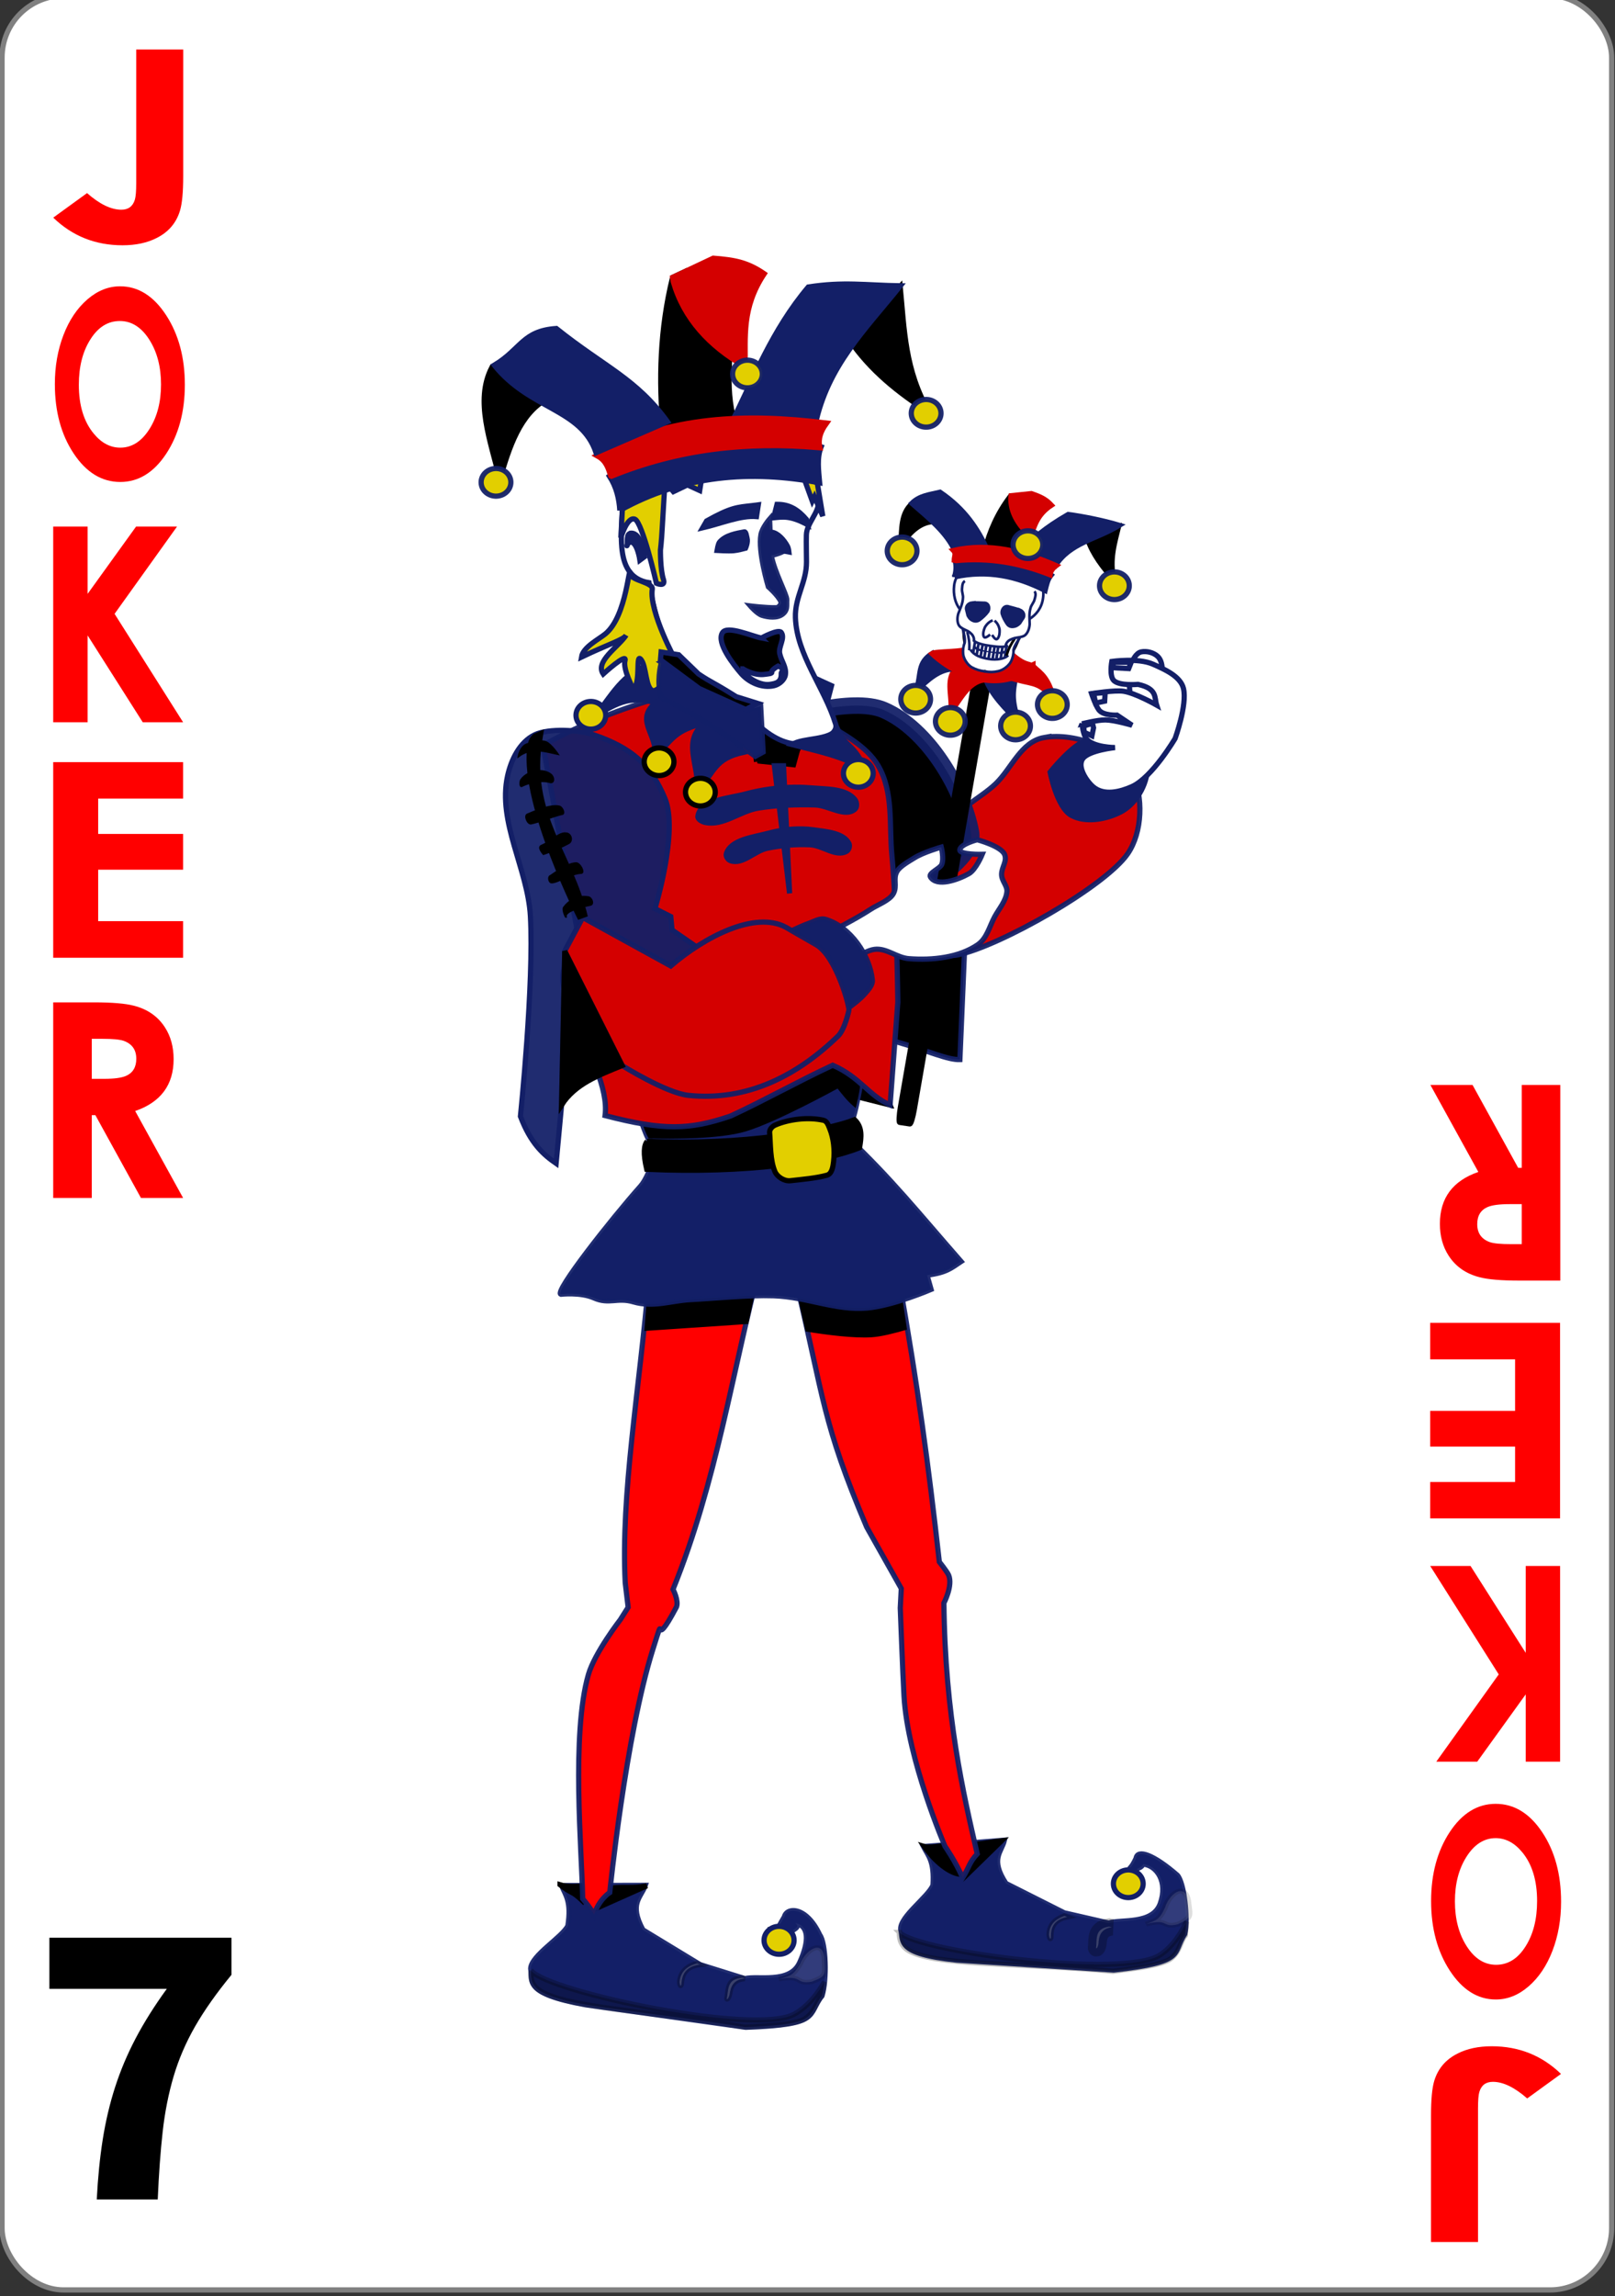 <?xml version="1.0" encoding="utf-8"?>
<!-- Generator: SketchAPI 2022.10.18.0 https://api.sketch.io -->
<svg version="1.1" xmlns="http://www.w3.org/2000/svg" xmlns:xlink="http://www.w3.org/1999/xlink" xmlns:sketchjs="https://sketch.io/dtd/" sketchjs:metadata="eyJuYW1lIjoiNGY2MWQyNzItMmM1NS00MWU4LThkYTEtOWUwZTJiNTQyYTBhLnNrZXRjaHBhZCIsInN1cmZhY2UiOnsiaXNQYWludCI6dHJ1ZSwibWV0aG9kIjoiZmlsbCIsImJsZW5kIjoibm9ybWFsIiwiZW5hYmxlZCI6dHJ1ZSwib3BhY2l0eSI6MSwidHlwZSI6InBhdHRlcm4iLCJwYXR0ZXJuIjp7InR5cGUiOiJwYXR0ZXJuIiwicmVmbGVjdCI6Im5vLXJlZmxlY3QiLCJyZXBlYXQiOiJyZXBlYXQiLCJzbW9vdGhpbmciOmZhbHNlLCJzcmMiOiJ0cmFuc3BhcmVudExpZ2h0Iiwic3giOjEsInN5IjoxLCJ4MCI6MC41LCJ4MSI6MSwieTAiOjAuNSwieTEiOjF9LCJpc0ZpbGwiOnRydWV9LCJjbGlwUGF0aCI6eyJlbmFibGVkIjp0cnVlLCJzdHlsZSI6eyJzdHJva2VTdHlsZSI6ImJsYWNrIiwibGluZVdpZHRoIjoxfX0sImRlc2NyaXB0aW9uIjoiTWFkZSB3aXRoIFNrZXRjaHBhZCIsIm1ldGFkYXRhIjp7fSwiZXhwb3J0RFBJIjo3MiwiZXhwb3J0Rm9ybWF0IjoicG5nIiwiZXhwb3J0UXVhbGl0eSI6MC45NSwidW5pdHMiOiJweCIsIndpZHRoIjozOTIsImhlaWdodCI6NTU3LCJwYWdlcyI6W3sid2lkdGgiOjM5MiwiaGVpZ2h0Ijo1NTd9XSwidXVpZCI6IjkyZDgwY2EzLTYzMWQtNGVkNS04MDc3LTRmM2NjN2MxZWY1MSJ9" width="392" height="557" viewBox="0 0 392 557">
<rect x="0" y="0" width="392" height="557" fill="#333333" stroke="none"/>
<path style="fill: none; stroke: #000000; mix-blend-mode: source-over; stroke-dasharray: none; stroke-dashoffset: 0; stroke-linecap: round; stroke-linejoin: round; stroke-miterlimit: 4; stroke-opacity: 1; stroke-width: 2;" sketchjs:tool="pencil" d="M0 0 L0.01 0.01 " transform="matrix(1,0,0,1,37,423)"/>
<path style="fill: none; stroke: #000000; mix-blend-mode: source-over; stroke-dasharray: none; stroke-dashoffset: 0; stroke-linecap: round; stroke-linejoin: round; stroke-miterlimit: 4; stroke-opacity: 1; stroke-width: 2;" sketchjs:tool="pencil" d="M0 0 L0.01 0.01 " transform="matrix(1,0,0,1,37,422)"/>
<path style="fill: none; stroke: #000000; mix-blend-mode: source-over; stroke-dasharray: none; stroke-dashoffset: 0; stroke-linecap: round; stroke-linejoin: round; stroke-miterlimit: 4; stroke-opacity: 1; stroke-width: 2;" sketchjs:tool="pencil" d="M0 0 L0.01 0.01 " transform="matrix(1,0,0,1,37,422)"/>
<g style="mix-blend-mode: source-over;" sketchjs:tool="clipart" transform="matrix(1.675,0,0,1.675,-0.134,-1.662)">
	<g id="layer1" transform="matrix(1,0,0,1,0,-719.362)" sketchjs:uid="1">
		<g id="g11669" sketchjs:uid="2">
			<rect id="rect4266" x="0.378" y="719.74" rx="8.919" ry="8.946" width="233.244" height="332.244" sketchjs:uid="3" style="fill: #ffffff; stroke: #808080; fill-opacity: 1; stroke-width: 0.756; stroke-linecap: butt; stroke-linejoin: miter; stroke-miterlimit: 4; stroke-dasharray: none; stroke-opacity: 1;"/>
			<g id="g4233" transform="matrix(0.073,0,0,0.074,-248.017,933.601)" sketchjs:uid="4" style="fill: none; stroke: #000000; stroke-width: 3.181; stroke-opacity: 1;">
			</g>
			<g id="g4211" transform="matrix(0.073,0,0,0.074,-248.017,933.601)" sketchjs:uid="5" style="fill: none; stroke: #000000; stroke-width: 3.181; stroke-opacity: 1;">
			</g>
			<g id="g4227" transform="matrix(0.073,0,0,0.074,-248.017,933.601)" sketchjs:uid="6" style="fill: none; stroke: #000000; stroke-width: 3.181; stroke-opacity: 1;">
			</g>
			<g id="text3755-0" transform="matrix(1.136,0,0,0.881,0,0)" sketchjs:uid="7" style="fill: #ff0000; fill-opacity: 1; stroke-width: 1; font-size: 3.772; font-family: 'Levenim MT'; font-renderer: native; font-weight: bold; font-style: normal;">
				<path id="path1771" d="m 23.441,846.622 q 0,3.884 -0.405,5.634 -0.704,3.051 -2.987,4.524 -1.814,1.195 -4.353,1.195 -5.185,0 -8.834,-4.545 l 4.311,-4.033 q 2.411,2.731 4.375,2.731 1.344,0 1.728,-1.664 0.171,-0.726 0.171,-2.71 V 825.795 h 5.996 z" sketchjs:uid="8" style="font-size: 43.703; line-height: 1.25;"/>
			</g>
			<g id="text3995-4" transform="matrix(0.82,0,0,1.22,0,0)" sketchjs:uid="9" style="fill: #ff0000; fill-opacity: 1; stroke-width: 1; font-size: 3.772; font-family: 'Levenim MT'; font-renderer: native; font-weight: bold; font-style: normal;">
				<path id="path1774" d="m 32.763,636.122 q 0,4.826 -3.292,8.193 -3.292,3.352 -8.118,3.352 -4.886,0 -8.223,-3.368 -3.337,-3.368 -3.337,-8.253 0,-3.157 1.518,-5.818 1.518,-2.661 4.239,-4.239 2.676,-1.548 5.773,-1.548 4.811,0 8.148,3.443 3.292,3.413 3.292,8.238 z m -4.209,-0.03 q 0,-3.127 -2.06,-5.307 -2.105,-2.225 -5.217,-2.225 -3.187,0 -5.232,2.21 -2.015,2.15 -2.015,5.352 0,3.668 2.631,5.803 2.045,1.669 4.69,1.669 3.082,0 5.172,-2.225 2.03,-2.165 2.03,-5.277 z" sketchjs:uid="10" style="font-size: 30.789; line-height: 1.25;"/>
			</g>
			<g id="text3999-9" transform="matrix(0.956,0,0,1.046,0,0)" sketchjs:uid="11" style="fill: #ff0000; fill-opacity: 1; stroke-width: 1; font-size: 3.772; font-family: 'Levenim MT'; font-renderer: native; font-weight: bold; font-style: normal;">
				<path id="path1777" d="M 27.839,788.675 H 21.723 L 13.361,776.646 V 788.675 H 8.148 v -27.096 h 5.213 v 9.321 l 7.35,-9.321 h 6.208 l -9.468,12.084 z" sketchjs:uid="12" style="font-size: 37.724; line-height: 1.25;"/>
			</g>
			<g id="text4003-8" transform="matrix(1.103,0,0,0.906,0,0)" sketchjs:uid="13" style="fill: #ff0000; fill-opacity: 1; stroke-width: 1; font-size: 3.772; font-family: 'Levenim MT'; font-renderer: native; font-weight: bold; font-style: normal;">
				<path id="path1780" d="M 24.128,948.185 H 7.062 V 916.922 H 24.128 v 5.823 H 12.97 v 5.653 h 11.158 v 5.717 H 12.97 v 8.225 h 11.158 z" sketchjs:uid="14" style="font-size: 43.527; line-height: 1.25;"/>
			</g>
			<g id="text4007-2" transform="matrix(1.018,0,0,0.982,0,0)" sketchjs:uid="15" style="fill: #ff0000; fill-opacity: 1; stroke-width: 1; font-size: 3.772; font-family: 'Levenim MT'; font-renderer: native; font-weight: bold; font-style: normal;">
				<path id="path1783" d="m 26.147,910.234 h -6.001 l -6.492,-12.218 h -0.51 v 12.218 H 7.652 v -28.85 h 5.825 q 3.844,0 5.648,0.49 2.922,0.765 4.432,3.197 1.236,1.981 1.236,4.687 0,5.688 -5.472,7.649 z m -6.668,-20.534 q 0,-1.981 -1.804,-2.648 -0.824,-0.294 -3.02,-0.294 h -1.51 v 5.903 h 1.726 q 2.177,0 3.138,-0.431 1.471,-0.667 1.471,-2.53 z" sketchjs:uid="16" style="font-size: 40.166; line-height: 1.25;"/>
			</g>
			<g id="text3755-0-7" transform="matrix(-1.136,0,0,-0.881,0,0)" sketchjs:uid="17" style="fill: #ff0000; fill-opacity: 1; stroke-width: 1; font-size: 3.772; font-family: 'Levenim MT'; font-renderer: native; font-weight: bold; font-style: normal;">
				<path id="path1798" d="m -182.614,-1165.378 q 0,3.884 -0.405,5.634 -0.704,3.051 -2.987,4.524 -1.814,1.195 -4.353,1.195 -5.185,0 -8.834,-4.545 l 4.311,-4.033 q 2.411,2.731 4.375,2.731 1.344,0 1.728,-1.664 0.171,-0.726 0.171,-2.71 v -21.958 h 5.996 z" sketchjs:uid="18" style="font-size: 43.703; line-height: 1.25;"/>
			</g>
			<g id="text3995-4-1" transform="matrix(-0.82,0,0,-1.22,0,0)" sketchjs:uid="19" style="fill: #ff0000; fill-opacity: 1; stroke-width: 1; font-size: 3.772; font-family: 'Levenim MT'; font-renderer: native; font-weight: bold; font-style: normal;">
				<path id="path1795" d="m -253.001,-816.125 q 0,4.826 -3.292,8.193 -3.292,3.352 -8.118,3.352 -4.886,0 -8.223,-3.368 -3.337,-3.368 -3.337,-8.253 0,-3.157 1.518,-5.818 1.518,-2.661 4.239,-4.239 2.676,-1.548 5.773,-1.548 4.811,0 8.148,3.443 3.292,3.413 3.292,8.238 z m -4.209,-0.03 q 0,-3.127 -2.06,-5.307 -2.105,-2.225 -5.217,-2.225 -3.187,0 -5.232,2.21 -2.014,2.15 -2.014,5.352 0,3.668 2.631,5.803 2.045,1.669 4.69,1.669 3.082,0 5.172,-2.225 2.03,-2.165 2.03,-5.277 z" sketchjs:uid="20" style="font-size: 30.789; line-height: 1.25;"/>
			</g>
			<g id="text3999-9-2" transform="matrix(-0.956,0,0,-1.046,0,0)" sketchjs:uid="21" style="fill: #ff0000; fill-opacity: 1; stroke-width: 1; font-size: 3.772; font-family: 'Levenim MT'; font-renderer: native; font-weight: bold; font-style: normal;">
				<path id="path1792" d="m -216.874,-905.489 h -6.115 l -8.363,-12.028 v 12.028 h -5.213 v -27.096 h 5.213 v 9.321 l 7.35,-9.321 h 6.208 l -9.468,12.084 z" sketchjs:uid="22" style="font-size: 37.724; line-height: 1.25;"/>
			</g>
			<g id="text4003-8-2" transform="matrix(-1.103,0,0,-0.906,0,0)" sketchjs:uid="23" style="fill: #ff0000; fill-opacity: 1; stroke-width: 1; font-size: 3.772; font-family: 'Levenim MT'; font-renderer: native; font-weight: bold; font-style: normal;">
				<path id="path1789" d="m -187.965,-1006.543 h -17.066 v -31.264 h 17.066 v 5.823 h -11.158 v 5.653 h 11.158 v 5.717 h -11.158 v 8.225 h 11.158 z" sketchjs:uid="24" style="font-size: 43.527; line-height: 1.25;"/>
			</g>
			<g id="text4007-2-1" transform="matrix(-1.018,0,0,-0.982,0,0)" sketchjs:uid="25" style="fill: #ff0000; fill-opacity: 1; stroke-width: 1; font-size: 3.772; font-family: 'Levenim MT'; font-renderer: native; font-weight: bold; font-style: normal;">
				<path id="path1786" d="m -203.692,-893.565 h -6.001 l -6.492,-12.218 h -0.51 v 12.218 h -5.491 v -28.85 h 5.825 q 3.844,0 5.648,0.49 2.922,0.765 4.432,3.197 1.236,1.981 1.236,4.687 0,5.688 -5.472,7.649 z m -6.668,-20.534 q 0,-1.981 -1.804,-2.648 -0.824,-0.294 -3.02,-0.294 h -1.51 v 5.903 h 1.726 q 2.177,0 3.138,-0.431 1.471,-0.667 1.471,-2.53 z" sketchjs:uid="26" style="font-size: 40.166; line-height: 1.25;"/>
			</g>
			<path id="path15686-8" d="m 164.77,822.392 c -1.26,-0.864 -1.003,-2.815 -0.974,-4.27 0.017,-0.889 0.193,-1.831 0.696,-2.588 0.225,-0.338 0.556,-0.693 0.974,-0.776 0.804,-0.16 1.785,0.107 2.366,0.647 0.581,0.54 0.672,1.436 0.696,2.2 0.018,0.575 -0.32,1.114 -0.418,1.682 -0.162,0.941 0.446,2.173 -0.278,2.847 -0.725,0.674 -2.238,0.824 -3.062,0.259 z" sketchjs:uid="27" style="fill: #ffffff; stroke: #131f67; fill-opacity: 1; stroke-width: 0.756; stroke-miterlimit: 4; stroke-dasharray: none; stroke-opacity: 1;"/>
			<path id="path3384-9" d="m 129.064,880.383 -2.291,-6.218 -6.023,0.457 2.063,4.187 z" sketchjs:uid="28" style="fill: #000000; stroke: #000000; fill-opacity: 1; stroke-width: 0.756; stroke-miterlimit: 4; stroke-dasharray: none; stroke-opacity: 1;"/>
			<path id="path3958-2" d="m 81.462,993.422 c 0.582,1.412 1.452,2.276 0.91,5.834 -0.824,1.668 -5.32,4.286 -5.389,6.194 0.315,1.781 -1.165,3.589 7.942,5.234 l 23.234,3.261 c 11.065,-0.394 8.801,-1.753 11.037,-4.56 0.735,-2.314 0.57,-7.645 -0.33,-8.815 -1.945,-4.181 -4.778,-4.034 -5.117,-2.63 -1.437,2.477 -0.73,1.128 -0.9,4.336 1.31,-2.712 3.561,-2.473 2.476,-3.426 1.965,0.364 2.092,2.539 0.621,5.756 -1.443,3.096 -6.071,1.826 -7.923,2.299 l -6.479,-2.025 -8.296,-5.036 c -2.081,-3.842 -0.264,-4.68 0.342,-6.45 z" sketchjs:uid="29" style="fill: #131f67; stroke: #131f67; fill-opacity: 1; stroke-width: 0.756; stroke-miterlimit: 4; stroke-dasharray: none; stroke-opacity: 0.941;"/>
			<path id="path3249-7" d="m 93.814,993.451 c -2.127,0.501 -3.811,-0.007 -5.939,0.489 l -1.275,2.724 z m -12.577,-0.143 c 2.045,1.568 1.544,0.685 3.357,2.415 l 2.578,-2.515 c -1.997,0.077 -3.951,0.701 -5.935,0.1 z" sketchjs:uid="30" style="fill: #000000; stroke: #000000; fill-opacity: 1; stroke-width: 0.756; stroke-miterlimit: 4; stroke-dasharray: none; stroke-opacity: 1;"/>
			<path id="path3958-5-9" d="m 133.905,987.781 c 0.684,1.323 1.599,2.094 1.379,5.575 -0.654,1.674 -4.778,4.539 -4.682,6.389 0.457,1.699 -0.82,3.557 8.129,4.475 l 22.748,1.435 c 10.667,-1.2 8.361,-2.346 10.283,-5.226 0.512,-2.292 -0.102,-7.435 -1.073,-8.5 -3.395,-2.946 -5.77,-3.832 -5.978,-2.45 -1.178,2.501 -0.954,0.233 -0.843,3.348 1.035,-2.72 1.191,-1.44 1.888,-2.512 1.931,0.206 3.602,2.512 2.456,5.732 -1.131,3.1 -5.714,2.215 -7.465,2.809 l -6.438,-1.48 -8.454,-4.256 c -2.341,-3.562 -0.656,-4.506 -0.221,-6.263 z" sketchjs:uid="31" style="fill: #131f67; stroke: #131f67; fill-opacity: 1; stroke-width: 0.756; stroke-miterlimit: 4; stroke-dasharray: none; stroke-opacity: 0.941;"/>
			<path id="path3249-2-5" d="m 145.223,986.933 c -1.3,0.157 -3.005,0.489 -4.112,0.533 l -0.873,4.334 z m -11.176,0.856 c 1.948,2.722 4.173,4.076 5.467,4.01 l -1.939,-4.301 c 0,0 -2.687,0.552 -3.528,0.291 z" sketchjs:uid="32" style="fill: #000000; stroke: #000000; fill-opacity: 1; stroke-width: 0.756; stroke-miterlimit: 4; stroke-dasharray: none; stroke-opacity: 1;"/>
			<path id="path3239-4" d="m 110.293,903.36 -16.139,1.859 c -1.467,16.845 -4.115,31.445 -3.475,44.337 l 0.425,3.569 -1.132,1.791 c 0,0 -3.709,4.779 -4.626,7.95 -2.494,8.634 -0.951,25.535 -0.828,32.458 1.21,1.453 1.652,2.32 1.652,2.32 0.72,-2.255 2.27,-3.213 2.27,-3.213 0,0 2.291,-22.679 6.255,-35.24 2.079,-6.586 -0.343,0.988 3.41,-6.109 0.362,-0.912 -0.496,-2.556 -0.496,-2.556 6.362,-15.736 8.543,-31.408 12.684,-47.17 z m 20.032,2.131 -14.793,0.842 c 3.953,16.52 3.694,19.97 10.142,35.178 l 5.011,8.9 -0.147,2.81 c 0,0 0.362,9.61 0.543,12.775 0.526,9.218 5.932,21.734 5.932,21.734 0,0 1.528,2.17 2.573,4.586 0.988,-1.648 0.91,-2.191 2.102,-3.481 -1.997,-8.701 -4.661,-19.927 -4.826,-36.33 0,0 1.322,-2.504 0.688,-4.03 -0.211,-0.508 -1.351,-1.926 -1.351,-1.926 -1.626,-14.451 -3.038,-24.91 -5.875,-41.058 z" sketchjs:uid="33" style="fill: #ff0000; stroke: #131f67; fill-opacity: 1; stroke-width: 0.756; stroke-miterlimit: 4; stroke-dasharray: none; stroke-opacity: 0.941;"/>
			<path id="path4269-3" d="m 110.231,903.592 -1.905,0.028 -14.173,1.865 c -0.191,2.503 -0.378,5.003 -0.56,7.487 l 14.813,-0.998 c 0.587,-2.792 1.185,-5.59 1.825,-8.382 z m 20.093,2.203 -14.793,0.963 c 0.444,2.118 0.912,4.225 1.402,6.315 3.204,0.514 6.885,0.974 9.416,0.825 1.382,-0.081 3.388,-0.596 5.02,-1.077 -0.338,-2.32 -0.682,-4.664 -1.045,-7.026 z" sketchjs:uid="34" style="fill: #000000; stroke: #000000; fill-opacity: 1; stroke-width: 0.25; stroke-miterlimit: 4; stroke-dasharray: none; stroke-opacity: 1;"/>
			<path id="path3231-1" d="m 89.059,869.609 c 0,0 2.809,10.525 4.663,15.023 0.478,1.161 1.438,2.477 1.438,2.477 0,0 -1.02,3.642 -2.256,5.029 -4.234,4.75 -12.557,15.325 -11.549,15.652 0,0 2.858,-0.328 4.789,0.529 2.218,0.985 3.378,-0.121 5.72,0.571 2.899,0.857 5.5,-0.179 8.247,-0.322 3.687,-0.192 8.37,-0.683 12.06,-0.56 4.908,0.164 9.029,2.184 13.579,1.774 3.786,-0.341 9.253,-2.691 9.253,-2.691 l -0.588,-2.068 c 2.818,-0.356 3.525,-1.039 4.937,-1.978 -6.089,-6.951 -10.19,-12.095 -16.48,-18.019 0,0 0.908,-2.812 1.233,-4.247 1.296,-5.734 2.838,-17.379 2.838,-17.379 z" sketchjs:uid="35" style="fill: #131f67; stroke: #131f67; fill-opacity: 1; stroke-width: 0.756; stroke-miterlimit: 4; stroke-dasharray: none; stroke-opacity: 0.941;"/>
			<path id="path4275-2" d="m 92.995,879.456 c 0.934,3.302 -0.193,2.265 0.734,4.591 0.133,0.334 0.289,0.66 0.466,0.987 3.194,0.084 10.137,0.114 13.902,-1.008 4.399,-1.31 13.404,-6.267 13.404,-6.267 0.883,1.11 1.535,1.956 2.478,2.735 0.035,-0.143 0.076,-0.317 0.103,-0.442 0.581,-2.659 0.375,-2.336 0.894,-5.817 -21.104,-0.782 -31.83,5.199 -31.98,5.221 z" sketchjs:uid="36" style="fill: #000000; stroke: #000000; fill-opacity: 1; stroke-width: 0.378; stroke-miterlimit: 4; stroke-dasharray: none; stroke-opacity: 1;"/>
			<path id="path3225-3" d="m 140.094,852.324 -0.916,21.483 c -1.767,0.056 -4.487,-1.229 -8.984,-2.517 -5.131,-1.47 -3.391,-10.602 -4.467,-12.631 z" sketchjs:uid="37" style="fill: #000000; stroke: #131f67; fill-opacity: 1; stroke-width: 0.756; stroke-miterlimit: 4; stroke-dasharray: none; stroke-opacity: 0.941;"/>
			<path id="path3223-3" d="m 151.374,827.167 c 4.579,-0.812 11.094,1.844 12.75,5.15 1.676,3.347 1.526,8.565 -0.634,11.685 -3.299,4.764 -18.488,13.345 -24.617,14.644 -4.824,1.023 -3.276,-12.69 -1.542,-18.076 0.944,-2.933 4.681,-4.468 7.022,-6.702 2.341,-2.234 3.651,-6.104 7.022,-6.702 z" sketchjs:uid="38" style="fill: #d40000; stroke: #131f67; fill-opacity: 1; stroke-width: 0.756; stroke-miterlimit: 4; stroke-dasharray: none; stroke-opacity: 0.941;"/>
			<path id="path3207-4" d="m 113.345,824.529 c 0,0 10.151,-3.367 14.815,-1.341 6.336,2.752 11.414,11.234 12.621,17.694 0.93,4.978 -12.19,10.701 -12.19,10.701 z" sketchjs:uid="39" style="fill: #000000; stroke: #131f67; fill-opacity: 1; stroke-width: 2.391; stroke-miterlimit: 4; stroke-dasharray: none; stroke-opacity: 0.941;"/>
			<path id="path3227-1" d="m 157.715,827.543 c -2.018,0.331 -5.46,4.628 -5.46,4.628 0,0 0.957,5.109 3.091,6.276 2.062,1.128 5.068,0.571 7.155,-0.516 2.226,-1.16 3.816,-3.991 3.837,-6.285 0.027,-2.952 -5.023,-4.692 -8.622,-4.103 z" sketchjs:uid="40" style="fill: #131f67; stroke: #131f67; fill-opacity: 1; stroke-width: 0.756; stroke-miterlimit: 4; stroke-dasharray: none; stroke-opacity: 1;"/>
			<path id="path3199-1" d="m 95.236,821.486 c -6.569,1.976 -11.955,4.276 -16.482,6.824 l 5.572,30.017 c -8.022,2.681 4.443,15.609 3.436,23.587 8.499,2.202 12.221,2.096 18.209,0.055 5.039,-2.339 9.691,-4.976 14.779,-7.347 3.96,1.718 5.245,4.428 8.314,5.761 l 1.121,-14.889 c 0,0 -0.177,-14.175 -0.859,-21.227 -0.424,-4.379 0.272,-9.204 -2.006,-13.057 -1.655,-2.799 -5.123,-4.625 -7.834,-6.23 -2.161,-1.278 -6.976,-3.063 -6.976,-3.063 z" sketchjs:uid="41" style="fill: #d40000; stroke: #131f67; fill-opacity: 1; stroke-width: 0.756; stroke-miterlimit: 4; stroke-dasharray: none; stroke-opacity: 0.941;"/>
			<path id="path3197-3" d="m 114.46,830.214 -3.56,-0.38 -0.405,-2.966 c -0.597,-2.947 -1.023,-0.403 0.387,-0.646 l 0.779,-2.088 3.932,1.937 z" sketchjs:uid="42" style="fill: #000000; stroke: #000000; fill-opacity: 1; stroke-width: 2.391; stroke-miterlimit: 4; stroke-dasharray: none; stroke-opacity: 1;"/>
			<path id="path3195-8" d="m 118.864,823.029 -3.658,6.733 -1.83,0.634 2.303,-7.155 z" sketchjs:uid="43" style="fill: #000000; stroke: #000000; fill-opacity: 1; stroke-width: 0.756; stroke-miterlimit: 4; stroke-dasharray: none; stroke-opacity: 1;"/>
			<path id="path3115-7" d="m 90.279,791.828 c 0.262,4.441 -1.801,11.984 3.841,12.916 0,0 1.414,8.986 4.328,11.622 4.396,3.977 7.788,5.915 11.982,9.413 2.385,1.989 4.428,2.614 6.807,2.26 1.639,-0.244 4.386,-1.354 3.932,-2.838 -1.612,-5.264 -5.639,-9.962 -5.823,-15.4 -0.101,-2.99 1.613,-5.081 1.604,-8.073 -0.004,-1.158 -0.046,-2.745 -0.017,-3.903 0.043,-1.721 1.825,-3.169 1.787,-4.89 -0.071,-3.22 -5.581,-6.074 -5.581,-6.074 l -11.631,0.494 z" sketchjs:uid="44" style="fill: #ffffff; stroke: #131f67; fill-opacity: 1; stroke-width: 0.756; stroke-miterlimit: 4; stroke-dasharray: none; stroke-opacity: 1;"/>
			<path id="path3082-5-4-4" d="m 95.311,816.338 c -4.64,0.968 -6.124,4.027 -8.937,7.66 3.391,-1.949 5.153,-2.996 9.05,-1.739 0.379,-3.201 0.08,-3.106 -0.113,-5.921 z" sketchjs:uid="45" style="fill: #131f67; stroke: #131f67; fill-opacity: 1; stroke-width: 0.756; stroke-miterlimit: 4; stroke-dasharray: none; stroke-opacity: 1;"/>
			<path id="path3123-2" d="m 91.452,803.516 c -0.248,-1.952 -0.465,6.015 -3.647,8.638 -0.961,0.792 -3.24,1.912 -3.462,3.358 3.987,-1.908 6.142,-2.521 6.459,-3.151 -1.13,1.711 -4.53,3.781 -3.312,5.605 0,0 3.509,-3.191 3.162,-1.951 -0.359,1.283 1.261,4.228 1.261,4.228 1.016,-1.287 0.288,-5.111 0.972,-4.466 0.941,0.887 0.65,4.487 1.942,4.635 2.118,-0.804 1.825,-3.498 3.207,-4.323 0,0 -3.918,-7.163 -3.433,-10.414 0.145,-0.974 -3.032,-1.252 -3.148,-2.159 z" sketchjs:uid="46" style="fill: #e2cf00; stroke: #131f67; fill-opacity: 1; stroke-width: 0.756; stroke-miterlimit: 4; stroke-dasharray: none; stroke-opacity: 1;"/>
			<path id="path3119-7" d="m 101.921,788.593 -5.754,0.065 -5.899,5.434 -0.219,4.133 c 0,0 0.91,-3.12 2.027,-2.683 1.104,0.432 3.126,9.289 3.126,9.289 0,0 1.39,0.598 1.017,-0.558 -0.469,-1.451 -0.434,-4.251 -0.434,-4.251 0,0 0.154,-1.241 0.253,-3.139 0.119,-2.264 0.414,-6.773 0.414,-6.773 l 1.209,1.447 2.036,-0.974 1.777,0.811 z m 14.445,0.41 1.42,3.919 0.318,-0.64 1.207,2.824 -0.791,-4.768 z" sketchjs:uid="47" style="fill: #e2cf00; stroke: #131f67; fill-opacity: 1; stroke-width: 0.756; stroke-miterlimit: 4; stroke-dasharray: none; stroke-opacity: 1;"/>
			<path id="path3126-7" d="m 102.474,795.801 -0.571,0.991 c 2.641,-0.607 5.493,-1.827 7.801,-1.629 l 0.26,-1.695 c -2.577,0.352 -3.315,0.146 -6.308,1.693 z" sketchjs:uid="48" style="fill: #131f67; stroke: #131f67; fill-opacity: 1; stroke-width: 0.756; stroke-miterlimit: 4; stroke-dasharray: none; stroke-opacity: 1;"/>
			<path id="path3128-9" d="m 112.678,793.401 -0.492,1.939 c 1.254,-0.12 2.388,-0.381 4.922,1.006 l -0.167,-0.766 c -1.173,-1.378 -2.459,-2.207 -4.262,-2.179 z" sketchjs:uid="49" style="fill: #131f67; stroke: #131f67; fill-opacity: 1; stroke-width: 0.756; stroke-miterlimit: 4; stroke-dasharray: none; stroke-opacity: 1;"/>
			<path id="path3130-3" d="m 107.958,797.379 c -1.194,0.221 -2.735,0.473 -3.609,1.493 -0.2,0.233 -0.36,1.199 -0.36,1.199 0,0 1.609,0.097 2.41,0.033 0.58,-0.047 1.716,-0.356 1.716,-0.356 0,0 0.394,-0.856 0.215,-1.476 -0.06,-0.207 -0.146,-0.935 -0.373,-0.893 z" sketchjs:uid="50" style="fill: #131f67; stroke: #131f67; fill-opacity: 1; stroke-width: 0.756; stroke-miterlimit: 4; stroke-dasharray: none; stroke-opacity: 1;"/>
			<path id="path3138-1" d="m 111.603,795.529 c 0,0 -1.058,1.218 -1.25,2.228 -0.469,2.469 1.067,7.575 1.067,7.575 0,0 1.389,1.217 1.81,2.126 0.157,0.338 -0.278,0.904 -0.674,0.911 -1.507,0.027 -3.735,-0.255 -3.735,-0.255 0,0 0.981,1.13 1.683,1.351 0.94,0.296 2.212,0.429 2.971,-0.164 0.776,-0.606 0.568,-1.16 0.615,-2.101 0.033,-0.67 -1.811,-4.05 -2.241,-6.404 0.44,-0.108 1.514,-0.353 2.058,-0.822 l -2.187,-1.428 z" sketchjs:uid="51" style="fill: #131f67; stroke: #131f67; fill-opacity: 1; stroke-width: 0.756; stroke-miterlimit: 4; stroke-dasharray: none; stroke-opacity: 0.941;"/>
			<path id="path3132-9" d="m 111.213,798.002 c -0.258,0.513 -0.22,1.623 -0.22,1.623 0,0 1.207,0.267 1.938,0.388 0.347,0.057 1.473,0.273 1.473,0.273 0,0 -0.053,-0.521 -0.22,-0.834 -0.465,-0.869 -1.345,-1.895 -2.262,-2.018 -0.419,-0.056 -0.577,0.306 -0.709,0.569 z" sketchjs:uid="52" style="fill: #131f67; stroke: #131f67; fill-opacity: 1; stroke-width: 0.756; stroke-miterlimit: 4; stroke-dasharray: none; stroke-opacity: 1;"/>
			<path id="path3134-8" d="m 110.418,812.751 c -1.364,-0.254 -4.958,-1.885 -5.651,-0.764 -0.903,1.461 1.577,4.597 2.712,5.911 1.114,1.289 3.026,2.153 4.754,1.763 0.766,-0.173 1.541,-0.843 1.657,-1.568 0.184,-1.151 -0.594,-1.967 -0.824,-3.111 -0.196,-0.975 0.82,-2.208 0.229,-3.034 -0.402,-0.562 -2.878,0.802 -2.878,0.802 z" sketchjs:uid="53" style="fill: #000000; stroke: #131f67; fill-opacity: 1; stroke-width: 0.756; stroke-miterlimit: 4; stroke-dasharray: none; stroke-opacity: 1;"/>
			<path id="path3136-6" d="m 107.724,817.215 c 0.002,0.887 2.272,2.482 3.891,2.257 0.879,-0.122 1.73,-0.287 1.673,-1.579 -0.016,-0.365 0.747,-0.583 -0.454,-1.08 0,0 -0.803,0.424 -0.955,0.832 0.23,0.267 -0.475,0.295 -0.937,0.363 -1.611,0.253 -3.217,-0.793 -3.217,-0.793 z" sketchjs:uid="54" style="fill: #ffffff; stroke: #131f67; fill-opacity: 1; stroke-width: 0.756; stroke-miterlimit: 4; stroke-dasharray: none; stroke-opacity: 1;"/>
			<path id="path3159-5" d="m 91.315,797.624 c 0.279,-0.141 0.691,-0.002 0.93,0.193 0.905,0.74 1.233,3.16 1.233,3.16 l -0.669,0.497 c 0,0 -0.373,-2.594 -1.32,-2.62 -0.307,-0.008 -0.709,0.605 -0.553,0.535 0.157,-0.07 -0.166,-1.491 0.378,-1.766 z" sketchjs:uid="55" style="fill: #131f67; stroke: #131f67; fill-opacity: 1; stroke-width: 0.756; stroke-miterlimit: 4; stroke-dasharray: none; stroke-opacity: 1;"/>
			<path id="path3201-0" d="m 86.147,826.779 c -2.132,-0.738 -6.557,-0.988 -8.576,-0.014 -2.231,1.077 -3.443,3.686 -3.942,5.977 -1.459,6.702 2.927,13.453 3.311,20.282 0.543,9.666 -1.444,29.007 -1.444,29.007 1.514,3.969 3.326,5.526 5.171,6.815 l 0.792,-8.473 0.459,-22.275 2.605,-4.871 12.755,7.02 4.695,-2.103 -4.504,-3.107 -0.189,-1.944 -2.291,-1.155 c 0,0 3.43,-11.145 1.459,-15.924 -2.054,-4.981 -4.923,-7.373 -10.301,-9.236 z" sketchjs:uid="56" style="fill: #131f67; stroke: #131f67; fill-opacity: 0.941; stroke-width: 0.756; stroke-miterlimit: 4; stroke-dasharray: none; stroke-opacity: 1;"/>
			<path id="path4302-2" d="m 112.3,831.258 2.199,18.472 -0.88,-18.472 z" sketchjs:uid="57" style="fill: #131f67; stroke: #131f67; fill-opacity: 1; stroke-width: 0.756; stroke-miterlimit: 4; stroke-dasharray: none; stroke-opacity: 1;"/>
			<path id="path3378-6" d="m 115.344,834.365 c -2.44,0.012 -4.902,0.347 -7.231,0.975 -2.471,0.667 -6.573,0.861 -6.901,3.234 -0.061,0.441 0.617,0.794 1.083,0.891 2.592,0.54 5.036,-1.657 7.653,-2.079 2.714,-0.437 5.489,-0.54 8.243,-0.461 1.928,0.055 4.289,1.828 5.743,0.65 0.391,-0.317 0.331,-1.043 0.022,-1.431 -1.278,-1.607 -4.048,-1.491 -6.189,-1.676 -0.805,-0.069 -1.609,-0.108 -2.423,-0.104 z m 1.002,6.041 c -1.65,-0.038 -3.321,0.192 -4.897,0.613 -2.206,0.59 -5.444,0.915 -6.108,2.958 -0.121,0.372 0.208,0.892 0.6,1.028 1.767,0.614 3.478,-1.427 5.32,-1.806 2.034,-0.419 4.142,-0.607 6.223,-0.506 1.787,0.086 3.762,1.833 5.277,0.948 0.362,-0.211 0.516,-0.802 0.326,-1.158 -0.817,-1.531 -3.291,-1.684 -5.107,-1.947 -0.54,-0.078 -1.083,-0.117 -1.634,-0.129 z" sketchjs:uid="58" style="fill: #131f67; stroke: #131f67; fill-opacity: 1; stroke-width: 0.756; stroke-miterlimit: 4; stroke-dasharray: none; stroke-opacity: 1;"/>
			<rect id="rect10679-0" x="279.349" y="785.841" rx="0.271" ry="2.15" width="2.036" height="68.49" transform="matrix(0.989,0.148,-0.171,0.985,0,0)" sketchjs:uid="59" style="fill: #000000; stroke: #000000; fill-opacity: 1; stroke-width: 0.756; stroke-linejoin: round; stroke-miterlimit: 4; stroke-dasharray: none; stroke-opacity: 1;"/>
			<path id="path3209-2" d="m 119.803,855.621 c 0,0 4.255,-2.133 6.421,-3.573 1.002,-0.666 2.776,-1.271 3.322,-2.293 0.599,-1.123 -0.113,-2.126 0.532,-3.227 0.426,-0.728 1.722,-1.442 2.542,-1.953 1.301,-0.811 3.861,-1.541 3.861,-1.541 0,0 0.413,1.669 0.066,2.515 -0.254,0.622 -1.997,1.24 -1.633,1.815 0.942,1.487 3.979,0.408 5.568,-0.487 1.024,-0.577 1.935,-2.799 1.935,-2.799 0,0 -3.378,0.083 -3.253,-0.668 0.138,-0.829 2.528,-1.443 2.528,-1.443 0,0 3.504,0.926 3.974,2.159 0.374,0.98 -0.435,1.802 -0.446,2.838 -0.011,0.971 0.84,1.637 0.773,2.5 -0.103,1.328 -1.12,2.454 -1.768,3.642 -0.759,1.392 -1.122,3.149 -2.479,4.076 -2.727,1.862 -6.566,2.27 -9.954,2.01 -1.777,-0.136 -3.224,-1.576 -4.989,-1.351 -1.918,0.245 -4.575,2.786 -4.575,2.786 z" sketchjs:uid="60" style="fill: #ffffff; stroke: #131f67; fill-opacity: 1; stroke-width: 0.756; stroke-miterlimit: 4; stroke-dasharray: none; stroke-opacity: 0.941;"/>
			<path id="path3205-4" d="m 113.177,855.965 c 0,0 2.669,-1.393 4.098,-1.887 0.783,-0.271 1.631,-0.813 2.428,-0.58 3.641,1.064 6.431,5.247 6.79,8.779 0.071,0.698 -0.547,1.382 -1.02,1.928 -1.447,1.671 -4.563,3.516 -4.563,3.516 z" sketchjs:uid="61" style="fill: #131f67; stroke: #131f67; fill-opacity: 1; stroke-width: 0.756; stroke-miterlimit: 4; stroke-dasharray: none; stroke-opacity: 0.941;"/>
			<path id="path3203-8" d="m 81.918,858.099 8.317,16.568 c 0,0 6.374,3.986 9.608,4.32 8.507,0.88 15.771,-2.848 21.686,-8.599 0.985,-0.958 1.561,-3.702 1.561,-3.702 0.164,-0.39 -1.808,-7.853 -4.762,-9.526 -2.116,-1.198 -4.359,-2.512 -4.359,-2.512 -4.495,-2.417 -11.787,1.387 -16.691,5.6 L 84.523,853.228 Z" sketchjs:uid="62" style="fill: #d40000; stroke: #131f67; fill-opacity: 1; stroke-width: 0.756; stroke-miterlimit: 4; stroke-dasharray: none; stroke-opacity: 0.941;"/>
			<path id="path3221-6" d="m 156.873,825.181 c 0,0 0.152,1.548 0.626,2.155 0.998,1.277 4.158,1.283 4.158,1.283 0,0 -3.728,0.39 -4.643,1.573 -0.911,1.178 0.537,3.31 1.475,4.108 1.573,1.339 3.923,0.726 5.608,-0.026 2.941,-1.313 6.267,-6.968 6.267,-6.968 0,0 1.779,-4.884 1.213,-7.24 -0.424,-1.762 -2.696,-2.765 -4.453,-3.535 -2.131,-0.934 -5.932,-0.387 -5.932,-0.387 0,0 -0.391,2.085 0.287,2.763 0.808,0.808 3.51,0.559 3.51,0.559 2.835,0.628 2.342,1.896 2.702,3.001 0,0 -3.073,-1.744 -4.807,-2.007 -1.274,-0.193 -4.624,0.346 -4.624,0.346 0,0 0.555,1.69 1.063,2.365 0.642,0.854 2.627,0.751 2.627,0.751 l 2.176,1.46 c 0,0 -2.529,-0.746 -3.836,-0.767 -1.157,-0.019 -3.418,0.567 -3.418,0.567 z" sketchjs:uid="63" style="fill: #ffffff; stroke: #131f67; fill-opacity: 1; stroke-width: 0.756; stroke-miterlimit: 4; stroke-dasharray: none; stroke-opacity: 1;"/>
			<path id="path3235-5" d="m 93.861,885.644 c -0.465,0.579 -0.604,1.724 -0.063,4.046 14.542,0.658 25.711,-1.06 30.838,-3.124 0.257,-1.476 0.457,-2.939 -0.714,-4.057 -3.927,1.578 -16.497,3.797 -30.061,3.135 z" sketchjs:uid="64" style="fill: #000000; stroke: #000000; fill-opacity: 1; stroke-width: 0.756; stroke-miterlimit: 4; stroke-dasharray: none; stroke-opacity: 1;"/>
			<path id="path3233-0" d="m 111.606,884.369 c 0.142,1.769 0.07,3.996 0.767,5.647 0.323,0.765 1.356,1.431 2.234,1.331 1.62,-0.185 3.73,-0.361 5.3,-0.796 0.734,-0.203 0.878,-1.231 0.963,-1.938 0.213,-1.776 -0.025,-3.49 -0.547,-4.777 -0.19,-0.469 -0.39,-1.122 -0.914,-1.241 -2.228,-0.508 -5.052,-0.151 -7.009,0.7 -0.423,0.184 -0.829,0.64 -0.794,1.073 z" sketchjs:uid="65" style="fill: #e2cf00; stroke: #000000; fill-opacity: 1; stroke-width: 0.756; stroke-miterlimit: 4; stroke-dasharray: none; stroke-opacity: 1;"/>
			<path id="path3361-9" d="m 77.954,827.178 c -1.878,11.244 4.511,17.063 6.569,26.052 0,0 -8.293,-16.292 -7.313,-24.526 0.153,-1.29 0.744,-1.526 0.744,-1.526 z" sketchjs:uid="66" style="fill: #ffffff; stroke: #000000; fill-opacity: 1; stroke-width: 1.5; stroke-miterlimit: 4; stroke-dasharray: none; stroke-opacity: 1;"/>
			<path id="path3363-0" d="m 78.551,827.699 c -0.741,-0.012 -1.699,0.238 -2.22,0.471 -0.88,0.393 -1.124,1.738 -1.124,1.738 1.928,-1.43 3.821,-0.731 5.72,-0.334 0,0 -0.952,-1.415 -1.724,-1.758 -0.174,-0.077 -0.406,-0.112 -0.652,-0.116 z m -0.318,4.306 c -1.024,0.013 -2.098,0.487 -2.637,1.27 -0.179,0.26 -0.183,1.09 0.101,0.931 0.683,-0.382 2.64,-0.977 4.069,-0.571 0.64,0.182 0.641,-0.721 0.133,-1.125 -0.456,-0.362 -1.052,-0.513 -1.666,-0.505 z m 2.364,5.076 c -1.365,0.002 -3.292,0.877 -4.098,1.215 -0.466,0.195 0.036,1.423 0.537,1.331 1.057,-0.194 3.342,-1.123 4.524,-1.37 0.419,-0.087 -0.01,-1.016 -0.425,-1.115 -0.168,-0.04 -0.343,-0.061 -0.538,-0.061 z m 1.382,3.936 c -1.044,0.008 -1.851,1.114 -3.454,1.813 -0.579,0.253 0.308,1.22 0.308,1.22 0,0 1.749,-0.55 3.662,-1.578 0.59,-0.317 0.37,-1.345 -0.305,-1.435 -0.072,-0.01 -0.142,-0.021 -0.211,-0.021 z m 1.568,4.332 c -1.365,0.065 -3.173,1.542 -3.762,1.881 -0.287,0.165 -0.14,0.908 0.197,0.933 0.844,0.062 2.799,-1.316 4.313,-1.373 0.573,-0.021 -0.174,-1.468 -0.747,-1.441 z m 0.924,4.878 c -0.911,0.073 -1.936,0.521 -2.68,1.538 -0.286,0.391 0.426,1.788 0.306,1.328 -0.158,-0.604 1.322,-1.216 3.548,-1.687 0.508,-0.108 0.202,-1.038 -0.309,-1.131 -0.262,-0.048 -0.561,-0.072 -0.865,-0.048 z" sketchjs:uid="67" style="fill: #000000; stroke: #000000; fill-opacity: 1; stroke-width: 0.25; stroke-miterlimit: 4; stroke-dasharray: none; stroke-opacity: 1;"/>
			<path id="path3386-0" d="m 81.918,858.099 -0.459,22.275 c 1.973,-3.076 5.424,-4.33 8.776,-5.707 z" sketchjs:uid="68" style="fill: #000000; stroke: #000000; fill-opacity: 1; stroke-width: 0.756; stroke-miterlimit: 4; stroke-dasharray: none; stroke-opacity: 1;"/>
			<path id="path3009-6" d="M 91.549,793.395" sketchjs:uid="69" style="fill: #ffffff; stroke: #000000; fill-opacity: 1; stroke-width: 2.391; stroke-miterlimit: 4; stroke-dasharray: none; stroke-opacity: 1;"/>
			<path id="path3082-1" d="m 71.33,773.609 c -2.452,4.767 -0.168,10.579 1.18,16.184 1.333,-4.596 2.889,-9.533 6.874,-11.692 -1.987,-3.157 -5.302,-3.272 -8.054,-4.492 z" sketchjs:uid="70" style="fill: #000000; stroke: #000000; fill-opacity: 1; stroke-width: 0.756; stroke-miterlimit: 4; stroke-dasharray: none; stroke-opacity: 1;"/>
			<path id="path3084-8" d="m 96.207,782.943 c -0.719,-7.558 -0.48,-15.046 1.34,-22.417 l 1.963,-0.925 6.631,6.277 c -0.012,5.204 -1.162,10.332 0.39,15.639 z" sketchjs:uid="71" style="fill: #000000; stroke: #000000; fill-opacity: 1; stroke-width: 0.756; stroke-miterlimit: 4; stroke-dasharray: none; stroke-opacity: 1;"/>
			<path id="path3088-93" d="m 130.526,761.867 c 0.608,6.251 0.652,12.072 4.221,18.232 -4.474,-2.837 -8.536,-6.099 -11.521,-10.46 1.407,-3.479 4.899,-5.052 7.3,-7.772 z" sketchjs:uid="72" style="fill: #000000; stroke: #000000; fill-opacity: 1; stroke-width: 0.756; stroke-miterlimit: 4; stroke-dasharray: none; stroke-opacity: 1;"/>
			<path id="path3086-4" d="m 105.935,781.873 c 3.396,-6.735 5.97,-13.662 11.272,-19.953 5.075,-0.794 8.321,-0.256 13.348,-0.171 -5.204,6.479 -10.517,11.587 -12.332,20.099 z" sketchjs:uid="73" style="fill: #131f67; stroke: #131f67; fill-opacity: 1; stroke-width: 0.756; stroke-miterlimit: 4; stroke-dasharray: none; stroke-opacity: 1;"/>
			<path id="path3072-4" d="m 89.901,794.277 c 9.257,-5.15 18.973,-5.854 28.954,-3.999 -0.156,-1.798 -0.421,-3.626 0.214,-5.208 -10.432,-3.166 -20.944,-3.076 -30.684,4.238 1.031,1.584 1.404,3.258 1.516,4.969 z" sketchjs:uid="74" style="fill: #131f67; stroke: #131f67; fill-opacity: 1; stroke-width: 0.756; stroke-miterlimit: 4; stroke-dasharray: none; stroke-opacity: 1;"/>
			<path id="path3090-6" d="m 97.649,761.166 c 1.539,5.304 5.179,9.296 10.407,12.294 0.07,-4.324 -0.517,-8.521 2.772,-13.461 -2.372,-1.634 -4.233,-2.01 -7.394,-2.248 l -5.888,2.775 z" sketchjs:uid="75" style="fill: #d40000; stroke: #d40000; fill-opacity: 1; stroke-width: 0.756; stroke-miterlimit: 4; stroke-dasharray: none; stroke-opacity: 1;"/>
			<path id="path3074-06" d="m 88.688,789.186 c 9.619,-3.901 19.466,-5.042 30.053,-4.125 -0.25,-1.237 0.185,-2.322 0.909,-3.344 -11.261,-1.375 -22.644,-1.104 -32.848,4.616 1.213,0.684 1.526,1.779 1.885,2.853 z" sketchjs:uid="76" style="fill: #d40000; stroke: #d40000; fill-opacity: 1; stroke-width: 1; stroke-miterlimit: 4; stroke-dasharray: none; stroke-opacity: 1;"/>
			<path id="path15561-1" d="m 161.25,817.048 2.391,0.129 0.359,-0.906 h -2.511 z" sketchjs:uid="77" style="fill: #ffffff; stroke: #131f67; fill-opacity: 1; stroke-width: 0.756; stroke-miterlimit: 4; stroke-dasharray: none; stroke-opacity: 1;"/>
			<path id="path15563-8" d="m 158.853,822.171 1.302,-0.275 0.077,-1.239 -1.685,0.138 z" sketchjs:uid="78" style="fill: #ffffff; stroke: #131f67; fill-opacity: 1; stroke-width: 0.756; stroke-miterlimit: 4; stroke-dasharray: none; stroke-opacity: 1;"/>
			<path id="path15565-4" d="m 157.193,826.402 1.115,0.518 0.239,-1.165 -0.159,-0.647 -1.274,0.388 z" sketchjs:uid="79" style="fill: #ffffff; stroke: #131f67; fill-opacity: 1; stroke-width: 0.756; stroke-miterlimit: 4; stroke-dasharray: none; stroke-opacity: 1;"/>
			<path id="path4558-9" d="m 112.889,1001.588 c 0.005,0.032 0.028,0.318 -0.104,0.517 -0.134,0.203 0.083,0.163 0.083,0.163 0.164,0.029 0.104,-0.337 0.289,-0.536 z" sketchjs:uid="80" style="fill: #ffffff; stroke: #000000; fill-opacity: 1; stroke-width: 2.391; stroke-miterlimit: 4; stroke-dasharray: none; stroke-opacity: 1;"/>
			<path id="path4573-6" d="m 77.038,1005.743 c 2.57,3.119 32.534,9.445 38.156,6.291 1.985,-1.092 3.451,-3.059 4.361,-4.662 l -0.384,2.051 c -0.764,0.68 -0.968,2.522 -2.701,3.438 -1.41,0.623 -3.857,0.842 -8.435,1.073 -5.995,-1.045 -13.023,-1.831 -18.902,-2.63 -5.338,-0.725 -9.419,-1.526 -11.164,-2.899 -0.764,-0.674 -1.059,-1.459 -0.93,-2.661 z" sketchjs:uid="81" style="fill: #000000; stroke: #000000; opacity: 0.25; fill-opacity: 1; stroke-width: 0.756; stroke-miterlimit: 4; stroke-dasharray: none; stroke-opacity: 1;"/>
			<path id="path4586-3" d="m -287,898.27 c 52.987,-11.463 33.102,14.3 70.046,7.131 33.82,-15.085 28.753,-17.592 27.788,-62.464 -5.061,-48.954 -41.301,-18.35 -52.666,15.709 -15.58,32.766 -23.246,31.868 -45.169,39.625 z" transform="matrix(0.067,0,0,0.056,132.229,956.649)" sketchjs:uid="82" style="fill: #ffffff; stroke: #000000; opacity: 0.13; fill-opacity: 1; stroke-width: 12.394; stroke-miterlimit: 4; stroke-dasharray: none; stroke-opacity: 1; filter: filter4594-85;"/>
			<path id="path4588-7" d="m 108.001,1006.906 c -1.694,0.116 -2.043,1.212 -2.203,2.314 -0.16,0.663 -0.534,0.908 -0.346,0.311 0.191,-1.4 0.173,-2.602 2.176,-2.751 z" sketchjs:uid="83" style="fill: #ffffff; stroke: #000000; opacity: 0.25; fill-opacity: 1; stroke-width: 0.756; stroke-miterlimit: 4; stroke-dasharray: none; stroke-opacity: 1;"/>
			<path id="path4794-8" d="m 101.5,1004.874 c -2.201,0.274 -2.57,1.622 -2.668,2.634 0.008,0.446 -0.219,0.69 -0.274,-0.153 0.174,-1.837 1.608,-2.405 2.537,-2.666 z" sketchjs:uid="84" style="fill: #ffffff; stroke: #000000; opacity: 0.25; fill-opacity: 1; stroke-width: 0.756; stroke-miterlimit: 4; stroke-dasharray: none; stroke-opacity: 1;"/>
			<path id="path9399-3-8-8" d="m 115.151,1001.351 c 0,1.117 -0.974,2.023 -2.176,2.023 -1.202,0 -2.176,-0.906 -2.176,-2.023 0,-1.117 0.974,-2.023 2.176,-2.023 1.202,0 2.176,0.906 2.176,2.023 z" sketchjs:uid="85" style="fill: #e2cf00; stroke: #131f67; fill-opacity: 1; stroke-width: 0.756; stroke-linejoin: round; stroke-miterlimit: 4; stroke-dasharray: none; stroke-opacity: 1;"/>
			<path id="path4573-2-2" d="m 130.405,1000.211 c 2.777,2.826 32.562,6.728 37.775,3.263 1.843,-1.203 3.103,-3.213 3.853,-4.832 l -0.198,2.012 c -0.687,0.714 -0.727,2.511 -2.339,3.525 -1.322,0.707 -3.691,1.099 -8.138,1.661 -5.94,-0.568 -12.866,-0.808 -18.672,-1.146 -5.272,-0.307 -9.322,-0.779 -11.144,-1.978 -0.804,-0.595 -1.159,-1.332 -1.137,-2.505 z" sketchjs:uid="86" style="fill: #000000; stroke: #000000; opacity: 0.25; fill-opacity: 1; stroke-width: 0.756; stroke-miterlimit: 4; stroke-dasharray: none; stroke-opacity: 1;"/>
			<path id="path4586-4-9" d="m -287,898.27 c 52.987,-11.463 33.102,14.3 70.046,7.131 33.82,-15.085 28.753,-17.592 27.788,-62.464 -5.061,-48.954 -41.301,-18.35 -52.666,15.709 -15.58,32.766 -23.246,31.868 -45.169,39.625 z" transform="matrix(0.065,-0.005,0.005,0.054,180.318,949.059)" sketchjs:uid="87" style="fill: #ffffff; stroke: #000000; opacity: 0.13; fill-opacity: 1; stroke-width: 12.773; stroke-miterlimit: 4; stroke-dasharray: none; stroke-opacity: 1; filter: filter4594-8-6;"/>
			<path id="path4588-6-1" d="m 161.184,999.457 c -1.628,0.237 -1.872,1.323 -1.932,2.401 -0.098,0.653 -0.438,0.918 -0.308,0.326 0.065,-1.368 -0.055,-2.529 1.869,-2.821 z" sketchjs:uid="88" style="fill: #ffffff; stroke: #000000; opacity: 0.25; fill-opacity: 1; stroke-width: 2.391; stroke-miterlimit: 4; stroke-dasharray: none; stroke-opacity: 1;"/>
			<path id="path4794-6-3" d="m 154.726,997.968 c -2.105,0.427 -2.347,1.758 -2.355,2.744 0.045,0.431 -0.152,0.684 -0.278,-0.127 0.011,-1.789 1.349,-2.445 2.226,-2.766 z" sketchjs:uid="89" style="fill: #ffffff; stroke: #000000; opacity: 0.25; fill-opacity: 1; stroke-width: 0.756; stroke-miterlimit: 4; stroke-dasharray: none; stroke-opacity: 1;"/>
			<path id="path3082-2-5" d="m 138.894,816.863 c -1.939,1.685 -0.795,3.997 -1.007,6.549 1.365,-1.764 2.467,-4.223 4.75,-4.598 -0.859,-1.264 -2.588,-1.064 -3.743,-1.951 z" sketchjs:uid="90" style="fill: #d40000; stroke: #d40000; fill-opacity: 1; stroke-width: 0.756; stroke-miterlimit: 4; stroke-dasharray: none; stroke-opacity: 1;"/>
			<path id="path3088-9-9" d="m 147.355,817.928 c -0.597,2.981 -0.646,3.607 0.27,6.93 -1.856,-1.896 -3.88,-3.854 -4.761,-6.265 1.217,-1.433 2.881,0.288 4.491,-0.664 z" sketchjs:uid="91" style="fill: #131f67; stroke: #131f67; fill-opacity: 1; stroke-width: 0.756; stroke-miterlimit: 4; stroke-dasharray: none; stroke-opacity: 1;"/>
			<path id="path3082-5-8" d="m 135.269,814.932 c -2.294,1.379 -1.645,2.931 -2.385,5.398 1.735,-1.536 3.198,-3.078 5.565,-3.127 -0.15,-1.635 -2.205,-1.242 -3.18,-2.271 z" sketchjs:uid="92" style="fill: #131f67; stroke: #131f67; fill-opacity: 1; stroke-width: 0.756; stroke-miterlimit: 4; stroke-dasharray: none; stroke-opacity: 1;"/>
			<path id="path3082-5-5-4" d="m 149.647,816.82 c 0.643,0.842 2.03,1.228 2.863,4.247 -2.184,-2.313 -2.874,-1.619 -6.211,-2.735 1.577,-1.042 2.047,-0.916 3.348,-1.513 z" sketchjs:uid="93" style="fill: #d40000; stroke: #d40000; fill-opacity: 1; stroke-width: 1; stroke-miterlimit: 4; stroke-dasharray: none; stroke-opacity: 1;"/>
			<path id="path3074-0-0" d="m 146.673,815.088 c -3.889,1.05 -2.908,1.485 -6.374,-0.847 -0.068,0.557 -4.725,0.417 -5.177,0.764 4.249,3.978 10.679,5.527 14.51,1.811 -0.42,-0.438 -0.931,0.051 -2.959,-1.728 z" sketchjs:uid="94" style="fill: #d40000; stroke: #d40000; fill-opacity: 1; stroke-width: 0.756; stroke-miterlimit: 4; stroke-dasharray: none; stroke-opacity: 1;"/>
			<path id="path13374-7" d="m 148.451,810.185 c -0.769,4.431 -3.303,7.738 -5.658,7.384 -2.355,-0.353 -3.641,-4.232 -2.871,-8.664 0.769,-4.431 3.303,-7.738 5.658,-7.384 2.355,0.353 3.641,4.232 2.871,8.664 z" sketchjs:uid="95" style="fill: #ffffff; stroke: #000000; fill-opacity: 1; stroke-width: 0.378; stroke-miterlimit: 4; stroke-dasharray: none; stroke-opacity: 1;"/>
			<path id="path584-7-6" d="m 143.926,810.183 c -0.434,0.215 -0.536,0.294 -0.802,0.565 -0.098,0.105 -0.289,0.356 -0.361,0.533 -0.071,0.177 -0.147,0.438 -0.171,0.579 -0.082,0.477 0.029,0.8 0.209,0.816 0.162,0.007 0.392,-0.117 0.76,-0.422" sketchjs:uid="96" style="fill: #ffffff; stroke: #131f67; fill-rule: evenodd; fill-opacity: 1; stroke-width: 0.378; stroke-miterlimit: 4; stroke-dasharray: none; stroke-opacity: 1;"/>
			<path id="path585-6-3" d="m 144.202,810.23 c 0.339,0.331 0.409,0.436 0.571,0.771 0.057,0.128 0.154,0.423 0.162,0.612 0.008,0.189 -0.009,0.459 -0.033,0.6 -0.083,0.476 -0.298,0.751 -0.475,0.714 -0.156,-0.041 -0.332,-0.226 -0.578,-0.622" sketchjs:uid="97" style="fill: #ffffff; stroke: #131f67; fill-rule: evenodd; fill-opacity: 1; stroke-width: 0.378; stroke-linejoin: bevel; stroke-miterlimit: 4; stroke-dasharray: none; stroke-opacity: 1;"/>
			<path id="path573-6-6" d="m 139.159,808.549 c -0.644,-0.804 -0.969,-2.081 -0.819,-3.385 0.167,-1.437 1.22,-2.73 2.569,-3.355 1.509,-0.683 3.817,-0.589 5.214,-0.311 0.954,0.144 3,0.922 3.66,1.554 1.162,1.087 1.648,2.455 1.447,3.901 -0.179,1.456 -1.025,2.459 -1.946,3.026" sketchjs:uid="98" style="fill: #ffffff; stroke: #131f67; fill-opacity: 1; stroke-width: 0.378; stroke-linecap: round; stroke-linejoin: round; stroke-miterlimit: 4; stroke-dasharray: none; stroke-opacity: 1;"/>
			<path id="path613-8-1" d="m 139.603,811.483 c 0.169,0.664 0.357,1.315 0.274,1.957 -0.217,0.495 -0.283,1.108 -0.229,1.613 0.062,0.69 0.617,1.581 1.263,1.947 0.667,0.345 1.099,0.474 1.891,0.592" sketchjs:uid="99" style="fill: #ffffff; stroke: #131f67; fill-opacity: 1; stroke-width: 0.378; stroke-miterlimit: 4; stroke-dasharray: none; stroke-opacity: 1;"/>
			<path id="path611-1-5" d="m 140.246,811.867 c 0.141,0.529 0.179,0.727 0.257,1.245 0.06,0.477 0.063,0.763 0.037,1.423" sketchjs:uid="100" style="fill: #ffffff; stroke: #131f67; fill-opacity: 1; stroke-width: 0.378; stroke-miterlimit: 4; stroke-dasharray: none; stroke-opacity: 1;"/>
			<path id="path580-4-4" d="m 139.907,804.502 c -0.353,0.205 -0.38,0.589 -0.422,1.161 -0.03,0.435 0.191,0.901 0.138,1.295 -0.035,0.843 -0.442,1.629 -0.683,2.286 -0.22,0.763 -0.096,1.467 0.168,1.772 0.265,0.301 0.646,0.467 1.044,0.649 0.365,0.15 0.535,0.34 0.788,0.583 0.284,0.39 0.318,0.683 0.25,1.026" sketchjs:uid="101" style="fill: #ffffff; stroke: #131f67; fill-opacity: 1; stroke-width: 0.378; stroke-linejoin: round; stroke-miterlimit: 4; stroke-dasharray: none; stroke-opacity: 1;"/>
			<path id="path614-9-2" d="m 147.862,812.722 c -0.385,0.581 -0.784,1.144 -0.922,1.778 0.038,0.534 -0.106,1.135 -0.329,1.598 -0.292,0.637 -1.125,1.296 -1.863,1.455 -0.737,0.159 -1.191,0.154 -1.982,0.035" sketchjs:uid="102" style="fill: #ffffff; stroke: #131f67; fill-opacity: 1; stroke-width: 0.378; stroke-miterlimit: 4; stroke-dasharray: none; stroke-opacity: 1;"/>
			<g id="g637-0-0" transform="matrix(0.04,0.006,-0.006,0.037,133.835,798.788)" sketchjs:uid="103" style="fill: #ffffff; stroke: #131f67; fill-opacity: 1; stroke-width: 9.702; stroke-miterlimit: 4; stroke-dasharray: none; stroke-opacity: 1;">
				<path id="path588-9-9" d="m 236.52,349.73 c 14.718,9.027 40.161,10.419 62.956,10.009 25.394,-0.129 47.133,-1.963 61.409,-10.597" sketchjs:uid="104"/>
				<path id="path608-5-7" d="m 241.67,373.28 c 16.238,10.204 35.334,13.708 57.326,12.878 22.842,-0.556 40.351,-2.478 56.001,-13.172" sketchjs:uid="105"/>
				<g id="g625-8-3" sketchjs:uid="106">
					<path id="path609-9-7" d="m 229.89,385.64 c 17.367,20.948 41.608,24.585 69.173,25.315 29.519,1.077 59.166,-10.645 66.819,-25.314" sketchjs:uid="107"/>
					<g id="g615-0-2" sketchjs:uid="108">
						<path id="path589-0-6" d="m 241.44,354.26 -0.416,41.212" sketchjs:uid="109"/>
						<path id="path592-0-0" d="m 254.97,358.63 -0.208,44.126" sketchjs:uid="110"/>
						<path id="path593-7-1" d="m 269.96,360.5 -0.416,46.208" sketchjs:uid="111"/>
						<path id="path594-2-6" d="m 283.49,361.54 -0.209,46.832" sketchjs:uid="112"/>
						<path id="path595-5-5" d="m 298.68,361.96 v 46.832" sketchjs:uid="113"/>
						<path id="path598-5-7" d="m 313.25,361.75 0.208,46.832" sketchjs:uid="114"/>
						<path id="path599-2-5" d="m 326.78,360.5 0.416,46" transform="matrix(1,0,0,1,-0.416,-0)" sketchjs:uid="115"/>
						<path id="path604-1-4" d="m 341.56,358 0.208,44.126" sketchjs:uid="116"/>
						<path id="path606-4-1" d="m 355.3,352.59 0.417,41.628" sketchjs:uid="117"/>
					</g>
				</g>
			</g>
			<path id="path612-6-2" d="m 147.106,812.867 c -0.313,0.461 -0.416,0.638 -0.665,1.107 -0.219,0.435 -0.318,0.705 -0.517,1.34" sketchjs:uid="118" style="fill: #ffffff; stroke: #000000; fill-opacity: 1; stroke-width: 0.378; stroke-miterlimit: 4; stroke-dasharray: none; stroke-opacity: 1;"/>
			<path id="path586-7-0" d="m 140.998,807.607 c 0.552,-0.007 1.082,0.015 1.629,0.038 0.732,-0.059 0.956,0.74 0.665,1.272 -0.33,0.463 -0.749,0.848 -1.216,1.211 -0.36,0.273 -0.731,0.271 -1.058,0.11 -0.267,-0.114 -0.497,-0.312 -0.709,-0.724 -0.066,-0.337 -0.143,-0.518 -0.229,-0.937 -0.058,-0.384 0.226,-0.902 0.918,-0.971 z" sketchjs:uid="119" style="fill: #131f67; stroke: #131f67; fill-rule: evenodd; fill-opacity: 1; stroke-width: 0.378; stroke-miterlimit: 4; stroke-dasharray: none; stroke-opacity: 1;"/>
			<path id="path581-6-0" d="m 149.979,805.991 c 0.266,0.298 0.161,0.67 0.007,1.226 -0.118,0.422 -0.486,0.8 -0.569,1.189 -0.252,0.81 -0.132,1.676 -0.126,2.37 -0.05,0.789 -0.405,1.421 -0.759,1.633 -0.353,0.209 -0.943,0.261 -1.211,0.31 -0.311,0.052 -0.642,0.18 -0.948,0.339 -0.377,0.243 -0.53,0.54 -0.582,0.886" sketchjs:uid="120" style="fill: #ffffff; stroke: #131f67; fill-opacity: 1; stroke-width: 0.378; stroke-linejoin: round; stroke-miterlimit: 4; stroke-dasharray: none; stroke-opacity: 1;"/>
			<path id="path587-8-1" d="m 147.862,808.636 c -0.522,-0.168 -1.032,-0.303 -1.559,-0.44 -0.674,-0.27 -1.158,0.423 -1.062,1.013 0.157,0.536 0.424,1.024 0.744,1.505 0.249,0.365 0.603,0.471 0.967,0.414 0.292,-0.03 0.577,-0.151 0.918,-0.48 0.177,-0.301 0.311,-0.45 0.535,-0.823 0.185,-0.347 0.091,-0.922 -0.543,-1.19 z" sketchjs:uid="121" style="fill: #131f67; stroke: #131f67; fill-rule: evenodd; fill-opacity: 1; stroke-width: 0.378; stroke-miterlimit: 4; stroke-dasharray: none; stroke-opacity: 1;"/>
			<path id="path3082-0-4" d="m 132.283,793.269 c -1.708,1.422 -1.5,3.774 -1.671,5.943 1.199,-1.492 2.389,-2.996 4.41,-3.302 -0.436,-1.366 -1.595,-1.823 -2.625,-2.583 z" sketchjs:uid="122" style="fill: #000000; stroke: #000000; fill-opacity: 1; stroke-width: 0.756; stroke-miterlimit: 4; stroke-dasharray: none; stroke-opacity: 1;"/>
			<path id="path3084-9-6" d="m 142.768,800.093 c 0.72,-2.793 1.869,-5.445 3.728,-7.864 l 1.029,-0.093 2.17,3.051 c -0.728,1.862 -1.968,3.559 -1.993,5.647 z" sketchjs:uid="123" style="fill: #000000; stroke: #000000; fill-opacity: 1; stroke-width: 0.756; stroke-miterlimit: 4; stroke-dasharray: none; stroke-opacity: 1;"/>
			<path id="path3088-5-0" d="m 162.205,796.467 c -0.614,2.513 -1.4,4.982 -0.718,7.82 -1.541,-1.652 -3.103,-3.754 -3.785,-5.819 1.098,-1.185 3.081,-1.232 4.503,-2.001 z" sketchjs:uid="124" style="fill: #000000; stroke: #000000; fill-opacity: 1; stroke-width: 0.756; stroke-miterlimit: 4; stroke-dasharray: none; stroke-opacity: 1;"/>
			<path id="path3086-3-7" d="m 147.262,800.705 c 2.607,-2.425 4.177,-3.857 7.605,-5.841 2.088,0.271 5.087,0.868 7.416,1.567 -3.411,2.077 -7.151,2.493 -9.292,5.884 z" sketchjs:uid="125" style="fill: #131f67; stroke: #131f67; fill-opacity: 1; stroke-width: 0.756; stroke-miterlimit: 4; stroke-dasharray: none; stroke-opacity: 1;"/>
			<path id="path3072-1-1" d="m 138.418,803.9 c 4.763,-1.045 9.067,-0.109 13.109,1.967 0.198,-0.797 0.354,-1.621 0.862,-2.224 -4.042,-2.7 -8.601,-4.003 -13.892,-2.084 0.212,0.816 0.126,1.588 -0.079,2.342 z" sketchjs:uid="126" style="fill: #131f67; stroke: #131f67; fill-opacity: 1; stroke-width: 0.756; stroke-miterlimit: 4; stroke-dasharray: none; stroke-opacity: 1;"/>
			<path id="path3090-4-7" d="m 146.556,792.387 c -0.048,2.083 0.994,3.942 2.859,5.631 0.614,-1.542 0.925,-3.117 3.02,-4.502 -0.809,-0.865 -1.566,-1.218 -2.906,-1.675 l -2.93,0.304 z" sketchjs:uid="127" style="fill: #d40000; stroke: #d40000; fill-opacity: 1; stroke-width: 0.756; stroke-miterlimit: 4; stroke-dasharray: none; stroke-opacity: 1;"/>
			<path id="path3080-1-7" d="m 138.461,800.14 c -1.202,-2.678 -3.825,-4.8 -6.248,-6.898 1.128,-1.108 2.505,-1.224 4.088,-1.602 3.584,2.422 5.512,5.359 6.891,8.466 z" sketchjs:uid="128" style="fill: #131f67; stroke: #131f67; fill-opacity: 1; stroke-width: 0.756; stroke-miterlimit: 4; stroke-dasharray: none; stroke-opacity: 1; filter: filter4519-2;"/>
			<path id="path3074-7-7" d="m 138.644,801.542 c 4.735,-0.459 9.161,0.305 13.602,2.053 0.075,-0.566 0.423,-0.98 0.887,-1.33 -4.665,-2.032 -9.627,-3.367 -14.883,-2.197 0.423,0.45 0.112,0.907 0.109,1.417 z" sketchjs:uid="129" style="fill: #d40000; stroke: #d40000; fill-opacity: 1; stroke-width: 0.756; stroke-miterlimit: 4; stroke-dasharray: none; stroke-opacity: 1;"/>
			<path id="path16597-7" d="m 120.018,821.808 0.557,-2.151 -1.949,-0.89 1.392,3.041 z" sketchjs:uid="130" style="fill: #131f67; stroke: #131f67; fill-opacity: 1; stroke-width: 0.756; stroke-miterlimit: 4; stroke-dasharray: none; stroke-opacity: 1;"/>
			<path id="path9399-4-3" d="m 165.711,992.867 c 0.175,1.094 -0.638,2.113 -1.815,2.276 -1.177,0.163 -2.274,-0.593 -2.449,-1.687 -0.175,-1.094 0.638,-2.113 1.815,-2.276 1.177,-0.163 2.274,0.593 2.449,1.687 z" sketchjs:uid="131" style="fill: #e2cf00; stroke: #131f67; fill-opacity: 1; stroke-width: 0.756; stroke-linejoin: round; stroke-miterlimit: 4; stroke-dasharray: none; stroke-opacity: 1;"/>
			<path id="path3082-5-2-3" d="m 95.572,821.75 c -3.936,2.76 -0.052,4.9 -0.613,8.159 2.804,-2.664 2.715,-3.648 7.261,-4.888 -1.142,-1.193 -4.407,-2.554 -6.647,-3.272 z" sketchjs:uid="132" style="fill: #131f67; stroke: #131f67; fill-opacity: 1; stroke-width: 0.756; stroke-miterlimit: 4; stroke-dasharray: none; stroke-opacity: 1;"/>
			<path id="path3082-5-81-5" d="m 102.307,824.873 c -3.6,2.944 -0.773,6.136 -1.213,10.201 2.547,-2.985 2.517,-4.848 6.725,-5.772 -1.549,-2.076 -4.1,-3.453 -5.512,-4.429 z" sketchjs:uid="133" style="fill: #131f67; stroke: #131f67; fill-opacity: 1; stroke-width: 0.756; stroke-miterlimit: 4; stroke-dasharray: none; stroke-opacity: 1;"/>
			<path id="path3088-9-8-9" d="m 121.425,825.891 c 1.268,2.909 2.378,2.047 3.991,5.836 -3.624,-1.973 -6.718,-2.546 -10.573,-3.544 1.653,-1.047 5.416,-0.54 6.582,-2.292 z" sketchjs:uid="134" style="fill: #131f67; stroke: #131f67; fill-opacity: 1; stroke-width: 0.756; stroke-miterlimit: 4; stroke-dasharray: none; stroke-opacity: 1;"/>
			<path id="path9399-4-2-9" d="m 74.087,789.91 c 0.175,1.094 -0.638,2.113 -1.815,2.276 -1.177,0.163 -2.274,-0.593 -2.449,-1.687 -0.175,-1.094 0.638,-2.113 1.815,-2.276 1.177,-0.163 2.274,0.593 2.449,1.687 z" sketchjs:uid="135" style="fill: #e2cf00; stroke: #131f67; fill-opacity: 1; stroke-width: 0.756; stroke-linejoin: round; stroke-miterlimit: 4; stroke-dasharray: none; stroke-opacity: 0.941;"/>
			<path id="path9399-4-2-4-8" d="m 126.588,832.06 c 0.175,1.094 -0.638,2.113 -1.815,2.276 -1.177,0.163 -2.274,-0.593 -2.449,-1.687 -0.175,-1.094 0.638,-2.113 1.815,-2.276 1.177,-0.163 2.274,0.593 2.449,1.687 z" sketchjs:uid="136" style="fill: #e2cf00; stroke: #131f67; fill-opacity: 1; stroke-width: 0.756; stroke-linejoin: round; stroke-miterlimit: 4; stroke-dasharray: none; stroke-opacity: 1;"/>
			<path id="path9399-4-2-4-9-1" d="m 103.705,834.777 c 0.175,1.094 -0.638,2.113 -1.815,2.276 -1.177,0.163 -2.274,-0.593 -2.449,-1.687 -0.175,-1.094 0.638,-2.113 1.815,-2.276 1.177,-0.163 2.274,0.593 2.449,1.687 z" sketchjs:uid="137" style="fill: #e2cf00; stroke: #000000; fill-opacity: 1; stroke-width: 0.756; stroke-linejoin: round; stroke-miterlimit: 4; stroke-dasharray: none; stroke-opacity: 1;"/>
			<path id="path9399-4-2-4-0-8" d="m 97.718,830.379 c 0.175,1.094 -0.638,2.113 -1.815,2.276 -1.177,0.163 -2.274,-0.593 -2.449,-1.687 -0.175,-1.094 0.638,-2.113 1.815,-2.276 1.177,-0.163 2.274,0.593 2.449,1.687 z" sketchjs:uid="138" style="fill: #e2cf00; stroke: #000000; fill-opacity: 1; stroke-width: 0.756; stroke-linejoin: round; stroke-miterlimit: 4; stroke-dasharray: none; stroke-opacity: 1;"/>
			<path id="path9399-4-2-4-2-2" d="m 134.902,821.322 c 0.175,1.094 -0.638,2.113 -1.815,2.276 -1.177,0.163 -2.274,-0.593 -2.449,-1.687 -0.175,-1.094 0.638,-2.113 1.815,-2.276 1.177,-0.163 2.274,0.593 2.449,1.687 z" sketchjs:uid="139" style="fill: #e2cf00; stroke: #131f67; fill-opacity: 1; stroke-width: 0.756; stroke-linejoin: round; stroke-miterlimit: 4; stroke-dasharray: none; stroke-opacity: 0.941;"/>
			<path id="path9399-4-2-4-21-6" d="m 132.937,799.843 c 0.175,1.094 -0.638,2.113 -1.815,2.276 -1.177,0.163 -2.274,-0.593 -2.449,-1.687 -0.175,-1.094 0.638,-2.113 1.815,-2.276 1.177,-0.163 2.274,0.593 2.449,1.687 z" sketchjs:uid="140" style="fill: #e2cf00; stroke: #131f67; fill-opacity: 1; stroke-width: 0.756; stroke-linejoin: round; stroke-miterlimit: 4; stroke-dasharray: none; stroke-opacity: 0.941;"/>
			<path id="path9399-4-2-4-5-6" d="m 151.17,798.937 c 0.175,1.094 -0.638,2.113 -1.815,2.276 -1.177,0.163 -2.274,-0.593 -2.449,-1.687 -0.175,-1.094 0.638,-2.113 1.815,-2.276 1.177,-0.163 2.274,0.593 2.449,1.687 z" sketchjs:uid="141" style="fill: #e2cf00; stroke: #131f67; fill-opacity: 1; stroke-width: 0.756; stroke-linejoin: round; stroke-miterlimit: 4; stroke-dasharray: none; stroke-opacity: 0.941;"/>
			<path id="path9399-4-2-4-4-0" d="m 163.701,804.889 c 0.175,1.094 -0.638,2.113 -1.815,2.276 -1.177,0.163 -2.274,-0.593 -2.449,-1.687 -0.175,-1.094 0.638,-2.113 1.815,-2.276 1.177,-0.163 2.274,0.593 2.449,1.687 z" sketchjs:uid="142" style="fill: #e2cf00; stroke: #131f67; fill-opacity: 1; stroke-width: 0.756; stroke-linejoin: round; stroke-miterlimit: 4; stroke-dasharray: none; stroke-opacity: 0.941;"/>
			<path id="path9399-4-2-4-44-3" d="m 154.709,822.097 c 0.175,1.094 -0.638,2.113 -1.815,2.276 -1.177,0.163 -2.274,-0.593 -2.449,-1.687 -0.175,-1.094 0.638,-2.113 1.815,-2.276 1.177,-0.163 2.274,0.593 2.449,1.687 z" sketchjs:uid="143" style="fill: #e2cf00; stroke: #131f67; fill-opacity: 1; stroke-width: 0.756; stroke-linejoin: round; stroke-miterlimit: 4; stroke-dasharray: none; stroke-opacity: 0.941;"/>
			<path id="path9399-4-2-4-25-8" d="m 149.377,825.195 c 0.175,1.094 -0.638,2.113 -1.815,2.276 -1.177,0.163 -2.274,-0.593 -2.449,-1.687 -0.175,-1.094 0.638,-2.113 1.815,-2.276 1.177,-0.163 2.274,0.593 2.449,1.687 z" sketchjs:uid="144" style="fill: #e2cf00; stroke: #131f67; fill-opacity: 1; stroke-width: 0.756; stroke-linejoin: round; stroke-miterlimit: 4; stroke-dasharray: none; stroke-opacity: 0.941;"/>
			<path id="path9399-4-2-4-25-0-0" d="m 139.922,824.532 c 0.175,1.094 -0.638,2.113 -1.815,2.276 -1.177,0.163 -2.274,-0.593 -2.449,-1.687 -0.175,-1.094 0.638,-2.113 1.815,-2.276 1.177,-0.163 2.274,0.593 2.449,1.687 z" sketchjs:uid="145" style="fill: #e2cf00; stroke: #131f67; fill-opacity: 1; stroke-width: 0.756; stroke-linejoin: round; stroke-miterlimit: 4; stroke-dasharray: none; stroke-opacity: 0.941;"/>
			<path id="path9399-4-2-4-0-2-1" d="m 87.834,823.652 c 0.175,1.094 -0.638,2.113 -1.815,2.276 -1.177,0.163 -2.274,-0.593 -2.449,-1.687 -0.175,-1.094 0.638,-2.113 1.815,-2.276 1.177,-0.163 2.274,0.593 2.449,1.687 z" sketchjs:uid="146" style="fill: #e2cf00; stroke: #131f67; fill-opacity: 1; stroke-width: 0.756; stroke-linejoin: round; stroke-miterlimit: 4; stroke-dasharray: none; stroke-opacity: 1;"/>
			<path id="path9399-4-2-4-0-1-2" d="m 110.526,774.224 c 0.175,1.094 -0.638,2.113 -1.815,2.276 -1.177,0.163 -2.274,-0.593 -2.449,-1.687 -0.175,-1.094 0.638,-2.113 1.815,-2.276 1.177,-0.163 2.274,0.593 2.449,1.687 z" sketchjs:uid="147" style="fill: #e2cf00; stroke: #131f67; fill-opacity: 1; stroke-width: 0.756; stroke-linejoin: round; stroke-miterlimit: 4; stroke-dasharray: none; stroke-opacity: 0.941;"/>
			<path id="path9399-4-2-4-0-27-5" d="m 136.418,779.917 c 0.175,1.094 -0.638,2.113 -1.815,2.276 -1.177,0.163 -2.274,-0.593 -2.449,-1.687 -0.175,-1.094 0.638,-2.113 1.815,-2.276 1.177,-0.163 2.274,0.593 2.449,1.687 z" sketchjs:uid="148" style="fill: #e2cf00; stroke: #131f67; fill-opacity: 1; stroke-width: 0.756; stroke-linejoin: round; stroke-miterlimit: 4; stroke-dasharray: none; stroke-opacity: 0.941;"/>
			<path id="path4452-1" d="m 109.614,830.687 -0.804,-7.062" sketchjs:uid="149" style="fill: none; stroke: #000000; stroke-width: 0.567; stroke-linecap: butt; stroke-linejoin: miter; stroke-miterlimit: 4; stroke-dasharray: none; stroke-opacity: 1;"/>
			<path id="path3188" d="m 95.933,816.298 c -0.149,0.405 -0.7,2.918 -0.061,5.046 0,0 2.798,1.492 4.256,2.263 3.396,1.797 9.404,6.286 9.404,6.286 l 1.134,-0.629 -0.355,-6.633 -1.897,0.533 c -4.345,-1.006 -8.775,-4.326 -12.482,-6.866 z" sketchjs:uid="150" style="fill: #131f67; stroke: #131f67; stroke-width: 0.756; stroke-miterlimit: 4; stroke-dasharray: none; stroke-opacity: 0.941;"/>
			<path id="path15558" d="m 109.844,822.209 -3.074,-0.958 c -4.002,-2.498 -3.273,-1.836 -5.462,-3.288 l -2.879,-2.786 -2.55,-0.399 -0.09,1.127 5.609,4.158 6.748,3.04 z" sketchjs:uid="151" style="stroke: #131f67; stroke-width: 0.756; stroke-miterlimit: 4; stroke-dasharray: none;"/>
			<path id="path3086-4-2" d="m 96.809,781.429 c -4.525,-6.251 -9.035,-7.855 -16.111,-13.5 -4.914,0.335 -5.095,2.97 -8.993,5.313 5.204,6.479 12.614,6.263 14.751,12.679 z" sketchjs:uid="152" style="fill: #131f67; stroke: #131f67; fill-opacity: 1; stroke-width: 0.756; stroke-miterlimit: 4; stroke-dasharray: none; stroke-opacity: 1;"/>
		</g>
	</g>
</g>
<g style="mix-blend-mode: source-atop;" sketchjs:tool="fancyText" transform="matrix(1,0,0,1,-24.711,448.542)">
	<g sketchjs:uid="1">
		<g sketchjs:uid="2" style="paint-order: stroke fill markers;">
			<path d="M 62.997 85L 48.197 85Q 48.597 77.1 49.647 70.45Q 50.697 63.8 52.647 57.75Q 54.597 51.7 57.647 45.9Q 60.697 40.1 65.197 33.9L 65.197 33.9L 36.697 33.9L 36.697 21.5L 80.897 21.5L 80.897 30.5Q 75.397 37.2 72.047 43.05Q 68.697 48.9 66.847 55.15Q 64.997 61.4 64.197 68.55Q 63.397 75.7 62.997 85L 62.997 85Z" sketchjs:uid="3" style="fill: #000000;"/>
		</g>
	</g>
</g>
</svg>